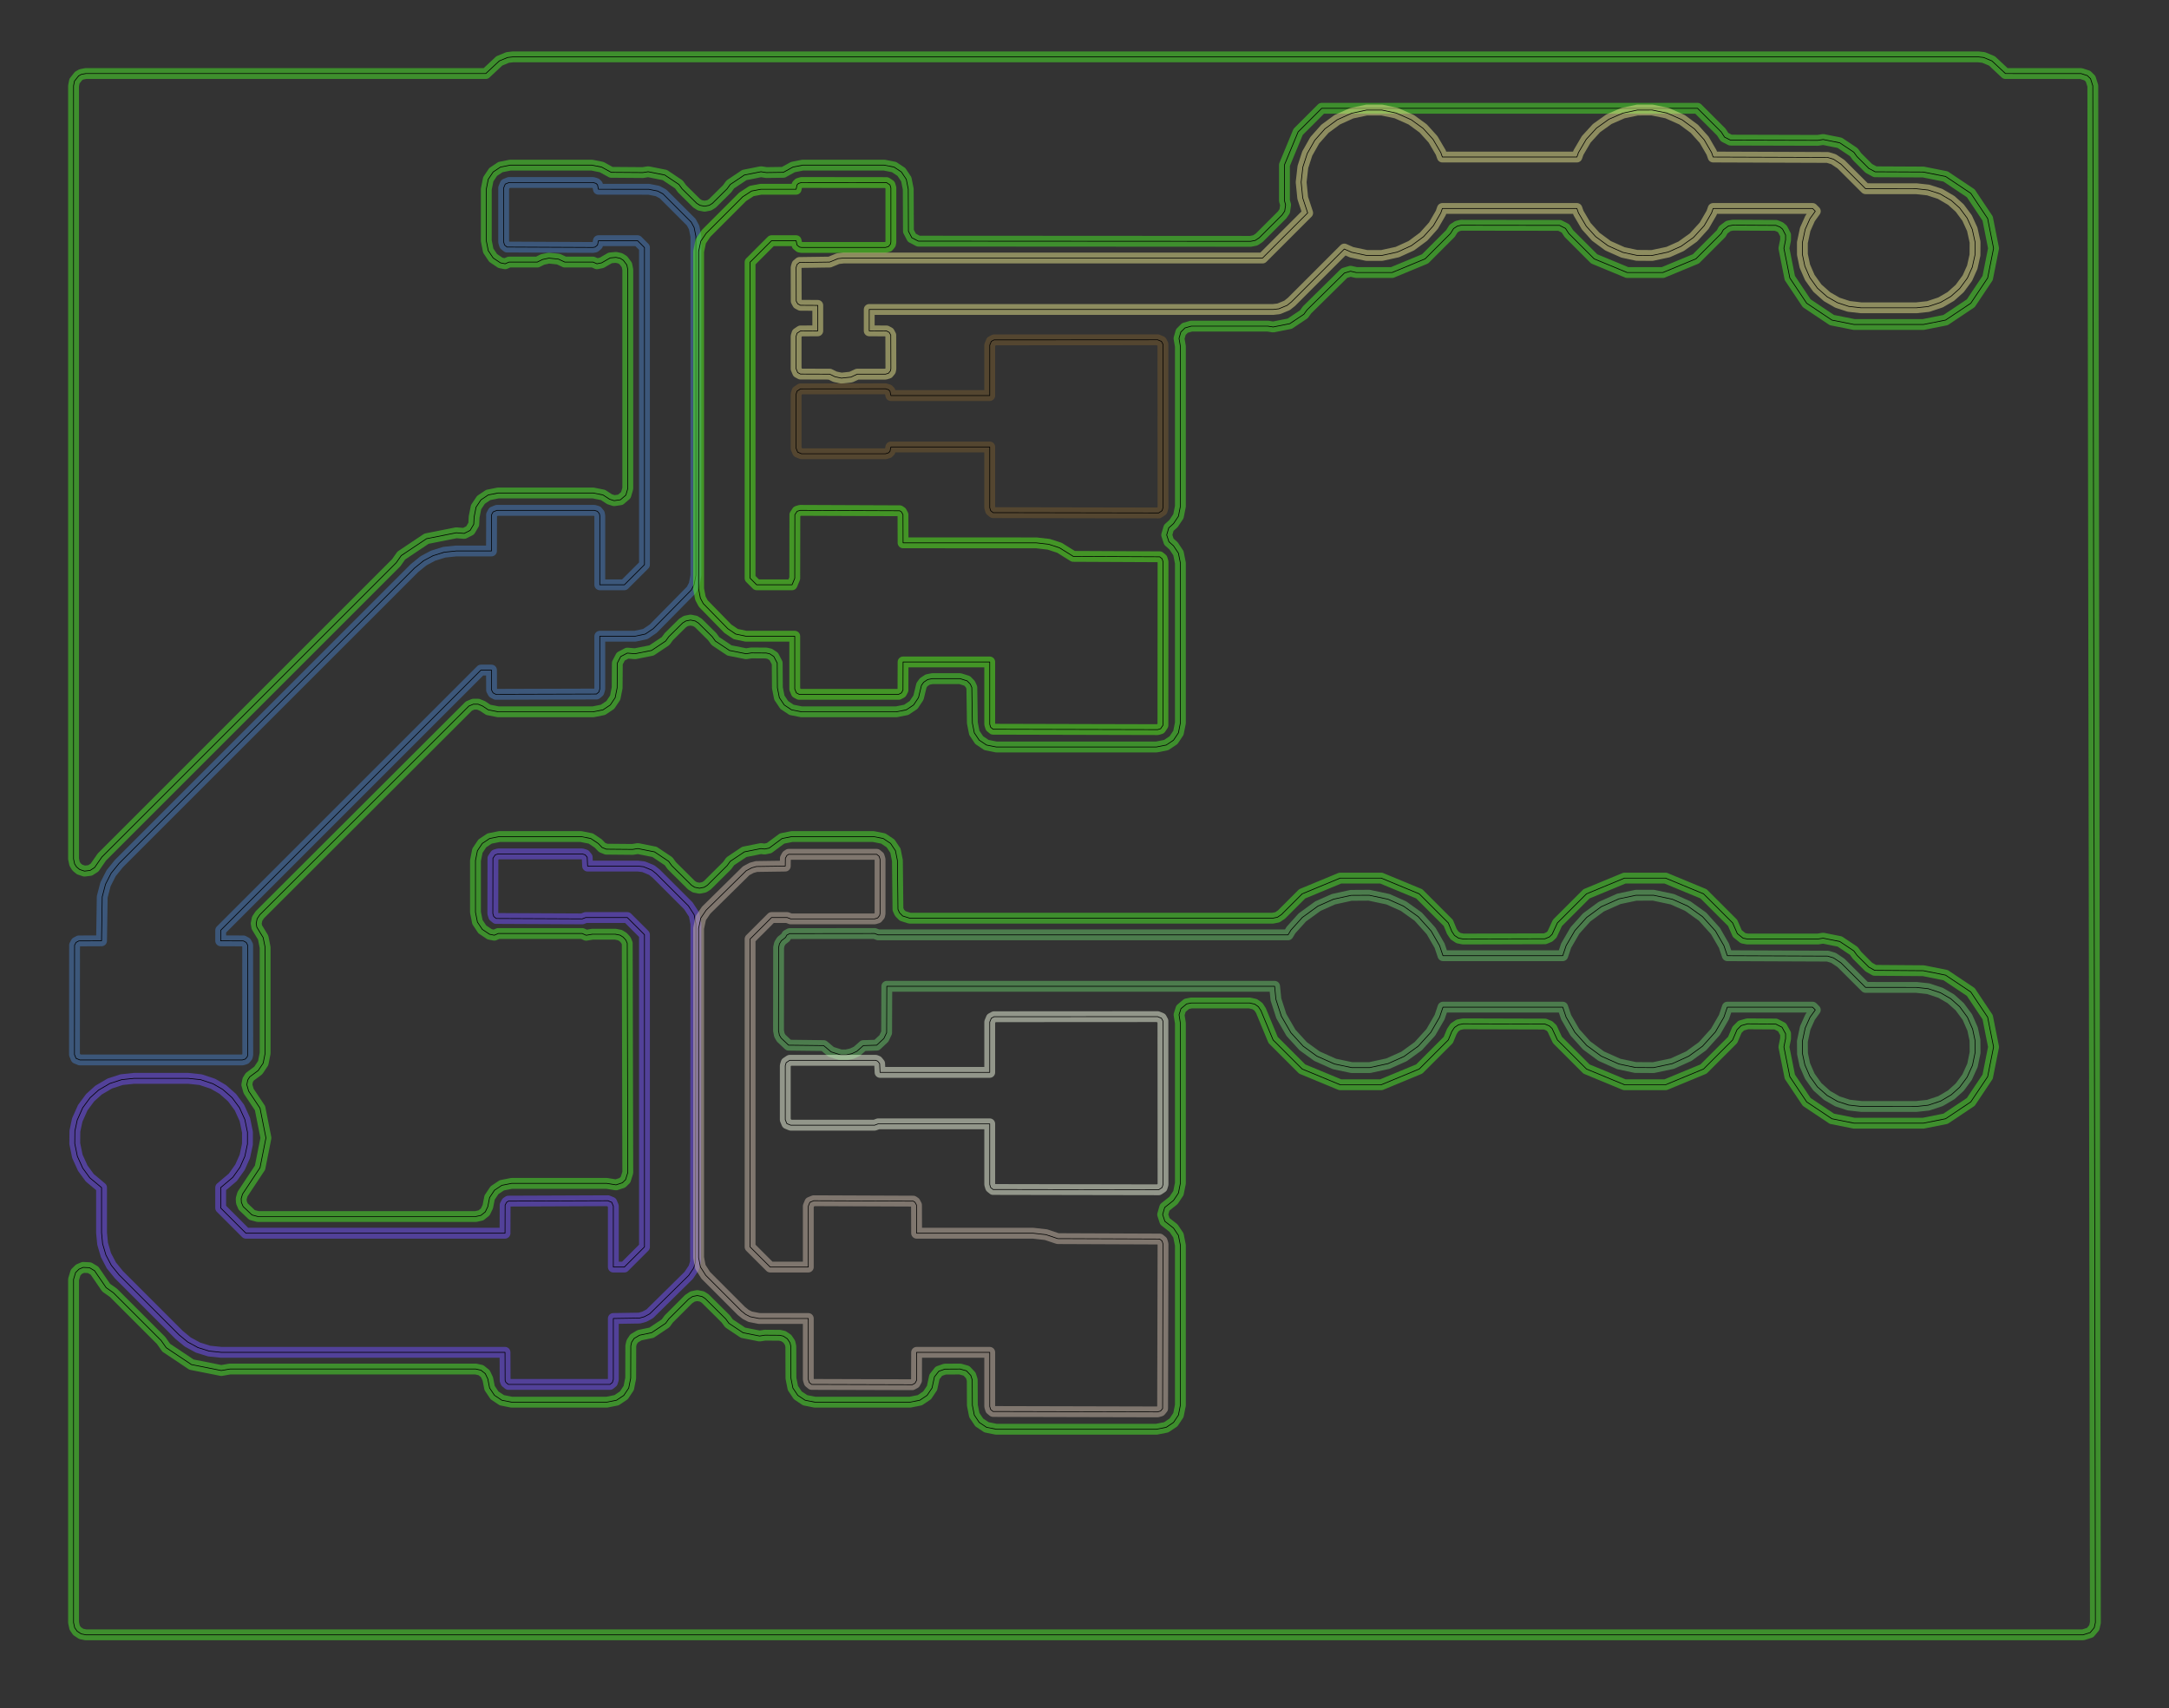 <?xml version="1.0" standalone="no"?>
<!DOCTYPE svg PUBLIC "-//W3C//DTD SVG 1.1//EN"
"http://www.w3.org/Graphics/SVG/1.1/DTD/svg11.dtd">
<svg width="151.37" height="119.244" viewBox="0 0 3153.54 2484.25" version="1.1"
xmlns="http://www.w3.org/2000/svg"
xmlns:xlink="http://www.w3.org/1999/xlink">
<rect x="0" y="0" width="3153.54" height="2484.25" fill="#333333" stroke="none"/>
<polyline points="1131.89,1498.63 1132.04,1377.79 1133.25,1372.49 1136.15,1367.88 1142.05,1363.28 1144.04,1359.79 1148.07,1357.63 1271.65,1357.48 1276.81,1359.45 1872.72,1359.45 1876.94,1352.47 1893.46,1334.12 1916.09,1317.68 1938.65,1307.64 1964.36,1302 1990.69,1301.83 2018.05,1307.64 2040.6,1317.68 2062.01,1333.02 2080.72,1353.8 2093.06,1375.19 2097.98,1389.76 2272.1,1389.76 2277.01,1375.19 2289.81,1353.11 2306.85,1334.12 2328.05,1318.51 2353.6,1307.13 2378.56,1301.87 2404.08,1301.83 2431.43,1307.64 2453.99,1317.68 2475.39,1333.02 2494.1,1353.8 2506.45,1375.19 2511.37,1389.76 2657.32,1390.37 2665.8,1392.94 2676.66,1400.2 2712.34,1435.83 2786.26,1435.87 2803.44,1437.72 2821.4,1443.69 2836.34,1452.37 2849.22,1463.9 2860.44,1479.13 2868.02,1496.47 2871.44,1512.57 2871.62,1530.67 2867.81,1549.21 2859.99,1566.44 2849.22,1580.98 2836.98,1591.99 2821.4,1601.19 2803.44,1607.16 2786.26,1609.01 2706.69,1609.05 2687.89,1606.95 2671.46,1601.57 2656.47,1592.96 2642.33,1580.4 2631.31,1565.01 2624.1,1548.41 2620.68,1532.31 2620.51,1514.21 2624.61,1494.91 2631.68,1479.13 2639.3,1468.57 2635.29,1464.57 2511.37,1464.57 2506.45,1479.14 2494.1,1500.53 2475.39,1521.31 2455.41,1535.82 2431.43,1546.69 2404.08,1552.5 2377.75,1552.33 2353.6,1547.2 2328.05,1535.82 2306.85,1520.21 2289.81,1501.22 2277.01,1479.14 2272.1,1464.57 2097.98,1464.57 2093.06,1479.14 2080.27,1501.22 2062.01,1521.31 2041.34,1536.27 2018.05,1546.69 1991.51,1552.46 1965.18,1552.46 1940.21,1547.2 1914.66,1535.82 1894.69,1521.31 1876.94,1501.86 1862.96,1477.64 1855.11,1453.33 1853.18,1434.25 1289.35,1434.25 1289.09,1501.74 1285.11,1510.07 1274.67,1519.87 1255.22,1520.47 1245.77,1528.79 1238.7,1532.13 1230.29,1534.05 1222.47,1534.05 1208.41,1529.61 1197.54,1520.47 1146.59,1519.87 1135.73,1509.61 1133.14,1505.13 1131.89,1498.63" style="stroke:rgb(103,198,105);stroke-width:15.748;fill:none;stroke-opacity:0.5;stroke-linecap:round;stroke-linejoin:round;;fill:none"/>
<polyline points="1131.89,1498.63 1132.04,1377.79 1133.25,1372.49 1136.15,1367.88 1142.05,1363.28 1144.04,1359.79 1148.07,1357.63 1271.65,1357.48 1276.81,1359.45 1872.72,1359.45 1876.94,1352.47 1893.46,1334.12 1916.09,1317.68 1938.65,1307.64 1964.36,1302 1990.69,1301.83 2018.05,1307.64 2040.6,1317.68 2062.01,1333.02 2080.72,1353.8 2093.06,1375.19 2097.98,1389.76 2272.1,1389.76 2277.01,1375.19 2289.81,1353.11 2306.85,1334.12 2328.05,1318.51 2353.6,1307.13 2378.56,1301.87 2404.08,1301.83 2431.43,1307.64 2453.99,1317.68 2475.39,1333.02 2494.1,1353.8 2506.45,1375.19 2511.37,1389.76 2657.32,1390.37 2665.8,1392.94 2676.66,1400.2 2712.34,1435.83 2786.26,1435.87 2803.44,1437.72 2821.4,1443.69 2836.34,1452.37 2849.22,1463.9 2860.44,1479.13 2868.02,1496.47 2871.44,1512.57 2871.62,1530.67 2867.81,1549.21 2859.99,1566.44 2849.22,1580.98 2836.98,1591.99 2821.4,1601.19 2803.44,1607.16 2786.26,1609.01 2706.69,1609.05 2687.89,1606.95 2671.46,1601.57 2656.47,1592.96 2642.33,1580.4 2631.31,1565.01 2624.1,1548.41 2620.68,1532.31 2620.51,1514.21 2624.61,1494.91 2631.68,1479.13 2639.3,1468.57 2635.29,1464.57 2511.37,1464.57 2506.45,1479.14 2494.1,1500.53 2475.39,1521.31 2455.41,1535.82 2431.43,1546.69 2404.08,1552.5 2377.75,1552.33 2353.6,1547.2 2328.05,1535.82 2306.85,1520.21 2289.81,1501.22 2277.01,1479.14 2272.1,1464.57 2097.98,1464.57 2093.06,1479.14 2080.27,1501.22 2062.01,1521.31 2041.34,1536.27 2018.05,1546.69 1991.51,1552.46 1965.18,1552.46 1940.21,1547.2 1914.66,1535.82 1894.69,1521.31 1876.94,1501.86 1862.96,1477.64 1855.11,1453.33 1853.18,1434.25 1289.35,1434.25 1289.09,1501.74 1285.11,1510.07 1274.67,1519.87 1255.22,1520.47 1245.77,1528.79 1238.7,1532.13 1230.29,1534.05 1222.47,1534.05 1208.41,1529.61 1197.54,1520.47 1146.59,1519.87 1135.73,1509.61 1133.14,1505.13 1131.89,1498.63" style="stroke:rgb(0,0,0);stroke-width:1px;fill:none;stroke-opacity:1;stroke-linecap:round;stroke-linejoin:round;;fill:none"/>
<polyline points="108.698,1662.95 108.87,1644.86 112.292,1628.75 120.32,1610.73 131.098,1596.18 143.33,1585.17 159.652,1575.6 176.874,1570 194.882,1568.11 273.622,1568.11 291.63,1570 309.584,1575.97 323.84,1584.2 337.406,1596.18 348.182,1610.73 355.996,1627.96 359.804,1646.49 359.762,1663.78 355.996,1681.49 349.006,1697.3 338.506,1712.04 320.866,1726.96 320.866,1756.64 357.53,1793.31 734.252,1793.31 734.402,1752.4 736.558,1748.37 739.112,1746.66 883.858,1746.06 889.426,1748.37 891.732,1753.94 891.732,1842.52 907.736,1842.52 937.008,1813.25 937.008,1359.19 912.066,1334.25 851.612,1334.25 846.456,1336.22 721.396,1335.62 717.862,1332.72 716.534,1328.35 716.686,1248.07 720.034,1243.06 724.408,1241.73 846.456,1241.73 850.83,1243.06 853.73,1246.59 854.33,1259.45 927.558,1259.45 935.604,1260.35 947.674,1265.35 954.006,1270.4 1000.86,1317.25 1009.22,1330.11 1011.81,1343.7 1011.21,1835.27 1008.63,1843.75 1001.37,1854.61 944.628,1910.56 936.814,1914.74 929.76,1916.72 891.732,1917.32 891.732,2005.9 890.404,2010.28 886.87,2013.18 739.112,2013.18 735.578,2010.28 734.402,2007.44 734.252,1966.53 321.652,1966.53 304.006,1964.68 287.808,1959.61 272.912,1951.48 260.408,1941.17 173.006,1853.76 161.838,1839.98 153.97,1824.94 149.188,1808.65 147.638,1792.52 147.638,1726.96 130.514,1712.68 120.32,1698.72 112.506,1681.49 108.698,1662.95" style="stroke:rgb(115,81,255);stroke-width:15.748;fill:none;stroke-opacity:0.5;stroke-linecap:round;stroke-linejoin:round;;fill:none"/>
<polyline points="108.698,1662.95 108.87,1644.86 112.292,1628.75 120.32,1610.73 131.098,1596.18 143.33,1585.17 159.652,1575.6 176.874,1570 194.882,1568.11 273.622,1568.11 291.63,1570 309.584,1575.97 323.84,1584.2 337.406,1596.18 348.182,1610.73 355.996,1627.96 359.804,1646.49 359.762,1663.78 355.996,1681.49 349.006,1697.3 338.506,1712.04 320.866,1726.96 320.866,1756.64 357.53,1793.31 734.252,1793.31 734.402,1752.4 736.558,1748.37 739.112,1746.66 883.858,1746.06 889.426,1748.37 891.732,1753.94 891.732,1842.52 907.736,1842.52 937.008,1813.25 937.008,1359.19 912.066,1334.25 851.612,1334.25 846.456,1336.22 721.396,1335.62 717.862,1332.72 716.534,1328.35 716.686,1248.07 720.034,1243.06 724.408,1241.73 846.456,1241.73 850.83,1243.06 853.73,1246.59 854.33,1259.45 927.558,1259.45 935.604,1260.35 947.674,1265.35 954.006,1270.4 1000.86,1317.25 1009.22,1330.11 1011.81,1343.7 1011.21,1835.27 1008.63,1843.75 1001.37,1854.61 944.628,1910.56 936.814,1914.74 929.76,1916.72 891.732,1917.32 891.732,2005.9 890.404,2010.28 886.87,2013.18 739.112,2013.18 735.578,2010.28 734.402,2007.44 734.252,1966.53 321.652,1966.53 304.006,1964.68 287.808,1959.61 272.912,1951.48 260.408,1941.17 173.006,1853.76 161.838,1839.98 153.97,1824.94 149.188,1808.65 147.638,1792.52 147.638,1726.96 130.514,1712.68 120.32,1698.72 112.506,1681.49 108.698,1662.95" style="stroke:rgb(0,0,0);stroke-width:1px;fill:none;stroke-opacity:1;stroke-linecap:round;stroke-linejoin:round;;fill:none"/>
<polyline points="106.928,2359.45 106.928,1860.44 109.94,1850.51 114.872,1845.58 120.938,1843 130.166,1843.48 137.424,1847.79 154.334,1872.48 164.824,1879.88 234.292,1949.35 241.672,1959.82 278.396,1984.35 321.712,1992.97 334.332,1990.79 691.694,1990.79 699.232,1992.48 705.576,1997.54 709.224,2005.17 711.864,2018.44 718.964,2029.07 729.59,2036.17 743.886,2039.01 882.096,2039.01 896.392,2036.17 907.02,2029.07 914.12,2018.44 916.964,2004.14 917.114,1957.16 918.324,1951.86 921.932,1946.34 929.874,1941.61 947.284,1938 967.76,1924.31 972.362,1917.98 1001.14,1889.2 1006.94,1885.32 1013.78,1883.96 1020.62,1885.32 1025.22,1888.22 1055.2,1917.98 1059.8,1924.32 1080.27,1938 1104.43,1942.8 1112.16,1941.57 1133.63,1941.73 1138.93,1942.93 1144.73,1946.81 1148.6,1952.61 1149.81,1957.91 1149.96,2004.14 1152.81,2018.44 1159.91,2029.07 1170.54,2036.17 1184.83,2039.01 1323.04,2039.01 1337.34,2036.17 1347.96,2029.07 1355.09,2018.4 1358.6,2002.14 1364.99,1994.02 1373.7,1990.94 1395.87,1990.79 1405.14,1993.4 1411.46,2000.09 1413.55,2006.67 1413.74,2043.49 1416.59,2057.81 1423.69,2068.44 1434.31,2075.54 1448.61,2078.38 1681.31,2078.38 1695.61,2075.54 1706.23,2068.44 1713.33,2057.81 1716.18,2043.51 1716.18,1810.81 1713.33,1796.52 1706.23,1785.89 1693.61,1775.99 1690.39,1766.13 1693.39,1755.82 1706.23,1745.6 1713.33,1734.97 1716.18,1720.68 1716.18,1487.91 1714.26,1475.61 1717.02,1466.77 1725.25,1459.86 1732.09,1458.5 1816.77,1458.5 1824.31,1460.19 1829.67,1464.02 1833.28,1469.54 1850.98,1512.27 1893.24,1554.53 1948.46,1577.4 2008.23,1577.4 2063.45,1554.53 2105.71,1512.27 2110.85,1499.85 2114.73,1494.05 2120.53,1490.18 2127.38,1488.82 2246.21,1489.16 2252.64,1491.83 2256.59,1495.57 2264.33,1512.23 2306.63,1554.53 2361.85,1577.4 2421.62,1577.4 2476.83,1554.53 2519.1,1512.27 2525.49,1497.42 2531.48,1491.43 2540.79,1488.82 2581.69,1489.1 2590.92,1493.79 2596.09,1503.21 2596.09,1510.18 2593.65,1522.44 2602.26,1565.7 2626.76,1602.37 2663.43,1626.87 2695.77,1633.31 2796.35,1633.31 2828.69,1626.87 2865.36,1602.37 2889.87,1565.7 2898.47,1522.44 2889.87,1479.18 2865.36,1442.51 2828.69,1418.01 2796.34,1411.57 2725.55,1411.04 2717.15,1406.34 2699.92,1389.11 2695.32,1382.77 2674.84,1369.09 2650.69,1364.28 2642.95,1365.51 2540.75,1365.51 2534.27,1364.29 2525.91,1357.6 2519.13,1342.09 2476.83,1299.8 2421.62,1276.93 2361.85,1276.93 2306.63,1299.8 2264.33,1342.09 2256.59,1358.76 2252.64,1362.5 2246.21,1365.17 2127.38,1365.51 2120.53,1364.15 2114.73,1360.28 2110.85,1354.48 2105.71,1342.06 2063.45,1299.8 2008.23,1276.93 1948.46,1276.93 1893.24,1299.8 1863.08,1329.96 1857.28,1333.84 1850.44,1335.2 1322.63,1335.2 1312.39,1331.96 1307.77,1327.25 1305.55,1322.29 1304.76,1251.38 1301.91,1237.07 1294.81,1226.44 1284.19,1219.34 1269.89,1216.5 1151.36,1216.5 1137.07,1219.34 1118.24,1233.29 1111.55,1234.65 1106.45,1233.96 1082.24,1238.77 1061.77,1252.45 1057.16,1258.79 1028.37,1287.37 1023.77,1290.26 1016.93,1291.62 1010.09,1290.26 1005.48,1287.37 976.692,1258.79 972.09,1252.45 951.614,1238.77 927.462,1233.97 919.684,1235.2 881.512,1234.85 875.416,1232.39 869.762,1226.54 858.99,1219.34 844.698,1216.5 726.168,1216.5 711.874,1219.34 701.248,1226.44 694.146,1237.07 691.304,1251.37 691.304,1326.59 694.146,1340.88 701.248,1351.51 711.874,1358.61 718.694,1359.96 724.408,1357.48 846.456,1357.48 852.238,1360.05 861.278,1358.5 894.618,1358.5 901.458,1359.86 906.062,1362.76 909.918,1366.98 911.964,1371.68 912.756,1705.15 909.52,1715.4 904.812,1720.01 895.654,1722.99 882.16,1720.83 743.886,1720.83 729.59,1723.67 718.964,1730.77 711.864,1741.4 709.224,1754.67 705.576,1762.3 699.232,1767.36 691.694,1769.05 374.978,1769.05 366.41,1766.77 353.54,1754.53 350.954,1748.47 350.678,1743.07 352.598,1736.43 378.052,1698 386.66,1654.72 378.054,1611.47 361.474,1586.58 358.858,1577.31 360.22,1570.47 363.114,1565.87 375.492,1556.67 382.624,1546 385.468,1531.71 385.468,1377.74 382.614,1363.4 373.41,1348.24 372.498,1342.87 373.858,1336.03 377.736,1330.23 681.762,1026.69 688.204,1024.03 695.178,1024.03 701.62,1026.69 709.906,1032.23 724.2,1035.07 862.414,1035.07 876.708,1032.23 887.334,1025.13 894.434,1014.5 897.282,1000.19 897.558,964.194 902.514,954.684 912.046,949.726 923.228,950.656 947.284,945.872 967.76,932.19 972.362,925.852 992.49,905.936 997.096,903.042 1003.94,901.68 1010.78,903.042 1015.38,905.936 1035.51,925.852 1040.11,932.19 1060.59,945.872 1084.74,950.676 1092.48,949.448 1113.94,949.6 1119.25,950.808 1125.04,954.684 1130,964.194 1130.28,1000.19 1133.12,1014.5 1140.22,1025.13 1150.85,1032.23 1165.14,1035.07 1303.36,1035.07 1317.65,1032.23 1328.28,1025.13 1335.41,1014.46 1339.76,996.522 1342.91,992.084 1348.71,988.21 1355.55,986.85 1395.87,986.85 1406.12,990.084 1410.73,994.794 1412.95,999.76 1413.74,1051.37 1416.59,1065.68 1423.69,1076.31 1434.31,1083.41 1448.61,1086.25 1681.31,1086.25 1695.61,1083.41 1706.23,1076.31 1713.33,1065.68 1716.18,1051.39 1716.18,818.688 1713.33,804.394 1706.23,793.766 1699.51,787.804 1696.28,777.944 1699.28,767.628 1706.23,761.35 1713.33,750.722 1716.18,736.428 1716.18,503.658 1714.22,492.056 1716.83,482.858 1722.82,476.866 1732.09,474.252 1843.35,474.252 1851.08,475.478 1875.24,470.674 1895.71,456.992 1900.33,450.64 1954.69,397.03 1963.57,394.424 1971.9,396.298 2024,396.298 2071.98,376.424 2108.82,339.584 2113.38,332.37 2118.9,328.762 2124.21,327.552 2267.51,327.746 2276.09,332.118 2280.94,339.586 2317.78,376.424 2365.76,396.298 2417.7,396.298 2465.68,376.424 2502.52,339.586 2505.56,334.152 2512.97,328.622 2519.47,327.4 2582.06,327.746 2588.17,330.206 2591.72,333.208 2596.09,341.788 2596.09,348.762 2593.65,361.022 2602.26,404.28 2626.76,440.952 2663.43,465.456 2695.77,471.89 2796.35,471.89 2828.69,465.456 2865.36,440.954 2889.87,404.28 2898.47,361.024 2889.87,317.766 2865.36,281.092 2828.69,256.59 2796.34,250.154 2726.29,249.812 2717.15,244.922 2699.92,227.69 2695.32,221.352 2674.84,207.672 2650.69,202.866 2642.94,204.094 2515.95,203.75 2507.38,199.378 2502.52,191.91 2468.09,157.48 1921.67,157.48 1887.35,191.796 1867.48,239.78 1867.48,291.876 1869.17,297.868 1867.85,307.012 1864.13,312.458 1830.88,345.71 1825.08,349.584 1818.24,350.944 1335.27,350.666 1325.74,345.71 1320.79,336.188 1320.51,275 1317.66,260.692 1310.56,250.066 1299.94,242.966 1285.64,240.122 1167.11,240.122 1152.82,242.966 1138.97,250.594 1114.2,250.944 1106.39,249.718 1082.24,254.522 1061.77,268.202 1057.16,274.54 1035.85,295.636 1031.25,298.532 1024.41,299.892 1017.57,298.532 1012.96,295.636 991.654,274.54 987.05,268.202 966.576,254.522 942.422,249.718 934.652,250.944 888.598,250.598 874.74,242.966 860.444,240.122 741.918,240.122 727.622,242.966 716.996,250.066 709.896,260.692 707.052,274.988 707.052,350.208 709.896,364.504 716.996,375.13 727.622,382.23 734.442,383.586 740.156,381.102 781.176,381.102 788.854,377.322 798.094,375.358 811.942,376.814 821.186,381.102 862.204,381.102 867.918,383.586 874.738,382.23 887.138,375.042 895.494,374.276 901.722,375.612 906.326,378.508 911.394,385.286 912.756,392.126 912.756,710.384 909.95,719.988 902.074,726.74 892.93,728.066 886.312,725.974 876.708,719.738 862.41,716.894 724.202,716.894 709.906,719.738 699.278,726.838 692.178,737.464 689.318,751.844 688.804,762.376 683.528,771.296 674.948,775.67 663.386,774.756 620.128,783.362 583.404,807.898 576.026,818.366 148.102,1246.29 137.53,1261.55 130.99,1265.77 122.816,1266.74 115.772,1264.4 111.31,1260.69 108.446,1256.15 106.928,1249 106.928,124.802 108.29,117.962 114.252,110.402 118.324,108.15 124.802,106.928 706.318,106.928 725.946,88.584 738.016,83.584 746.062,82.678 2875.98,82.678 2884.03,83.584 2896.1,88.584 2915.73,106.928 3025.67,106.966 3034.82,109.934 3039.52,114.542 3042.77,124.772 3046.52,2359.42 3044.84,2366.97 3038.9,2374.08 3028.65,2377.32 124.802,2377.32 118.138,2375.97 112.102,2371.99 108.56,2366.91 106.928,2359.45" style="stroke:rgb(74,236,41);stroke-width:15.748;fill:none;stroke-opacity:0.5;stroke-linecap:round;stroke-linejoin:round;;fill:none"/>
<polyline points="106.928,2359.45 106.928,1860.44 109.94,1850.51 114.872,1845.58 120.938,1843 130.166,1843.48 137.424,1847.79 154.334,1872.48 164.824,1879.88 234.292,1949.35 241.672,1959.82 278.396,1984.35 321.712,1992.97 334.332,1990.79 691.694,1990.79 699.232,1992.48 705.576,1997.54 709.224,2005.17 711.864,2018.44 718.964,2029.07 729.59,2036.17 743.886,2039.01 882.096,2039.01 896.392,2036.17 907.02,2029.07 914.12,2018.44 916.964,2004.14 917.114,1957.16 918.324,1951.86 921.932,1946.34 929.874,1941.61 947.284,1938 967.76,1924.31 972.362,1917.98 1001.14,1889.2 1006.94,1885.32 1013.78,1883.96 1020.62,1885.32 1025.22,1888.22 1055.2,1917.98 1059.8,1924.32 1080.27,1938 1104.43,1942.8 1112.16,1941.57 1133.63,1941.73 1138.93,1942.93 1144.73,1946.81 1148.6,1952.61 1149.81,1957.91 1149.96,2004.14 1152.81,2018.44 1159.91,2029.07 1170.54,2036.17 1184.83,2039.01 1323.04,2039.01 1337.34,2036.17 1347.96,2029.07 1355.09,2018.4 1358.6,2002.14 1364.99,1994.02 1373.7,1990.94 1395.87,1990.79 1405.14,1993.4 1411.46,2000.09 1413.55,2006.67 1413.74,2043.49 1416.59,2057.81 1423.69,2068.44 1434.31,2075.54 1448.61,2078.38 1681.31,2078.38 1695.61,2075.54 1706.23,2068.44 1713.33,2057.81 1716.18,2043.51 1716.18,1810.81 1713.33,1796.52 1706.23,1785.89 1693.61,1775.99 1690.39,1766.13 1693.39,1755.82 1706.23,1745.6 1713.33,1734.97 1716.18,1720.68 1716.18,1487.91 1714.26,1475.61 1717.02,1466.77 1725.25,1459.86 1732.09,1458.5 1816.77,1458.5 1824.31,1460.19 1829.67,1464.02 1833.28,1469.54 1850.98,1512.27 1893.24,1554.53 1948.46,1577.4 2008.23,1577.4 2063.45,1554.53 2105.71,1512.27 2110.85,1499.85 2114.73,1494.05 2120.53,1490.18 2127.38,1488.82 2246.21,1489.16 2252.64,1491.83 2256.59,1495.57 2264.33,1512.23 2306.63,1554.53 2361.85,1577.4 2421.62,1577.4 2476.83,1554.53 2519.1,1512.27 2525.49,1497.42 2531.48,1491.43 2540.79,1488.82 2581.69,1489.1 2590.92,1493.79 2596.09,1503.21 2596.09,1510.18 2593.65,1522.44 2602.26,1565.7 2626.76,1602.37 2663.43,1626.87 2695.77,1633.31 2796.35,1633.31 2828.69,1626.87 2865.36,1602.37 2889.87,1565.7 2898.47,1522.44 2889.87,1479.18 2865.36,1442.51 2828.69,1418.01 2796.34,1411.57 2725.55,1411.04 2717.15,1406.34 2699.92,1389.11 2695.32,1382.77 2674.84,1369.09 2650.69,1364.28 2642.95,1365.51 2540.75,1365.51 2534.27,1364.29 2525.91,1357.6 2519.13,1342.09 2476.83,1299.8 2421.62,1276.93 2361.85,1276.93 2306.63,1299.8 2264.33,1342.09 2256.59,1358.76 2252.64,1362.5 2246.21,1365.17 2127.38,1365.51 2120.53,1364.15 2114.73,1360.28 2110.85,1354.48 2105.71,1342.06 2063.45,1299.8 2008.23,1276.93 1948.46,1276.93 1893.24,1299.8 1863.08,1329.96 1857.28,1333.84 1850.44,1335.2 1322.63,1335.2 1312.39,1331.96 1307.77,1327.25 1305.55,1322.29 1304.76,1251.38 1301.91,1237.07 1294.81,1226.44 1284.19,1219.34 1269.89,1216.5 1151.36,1216.5 1137.07,1219.34 1118.24,1233.29 1111.55,1234.65 1106.45,1233.96 1082.24,1238.77 1061.77,1252.45 1057.16,1258.79 1028.37,1287.37 1023.77,1290.26 1016.93,1291.62 1010.09,1290.26 1005.48,1287.37 976.692,1258.79 972.09,1252.45 951.614,1238.77 927.462,1233.97 919.684,1235.2 881.512,1234.85 875.416,1232.39 869.762,1226.54 858.99,1219.34 844.698,1216.5 726.168,1216.5 711.874,1219.34 701.248,1226.44 694.146,1237.07 691.304,1251.37 691.304,1326.59 694.146,1340.88 701.248,1351.51 711.874,1358.61 718.694,1359.96 724.408,1357.48 846.456,1357.48 852.238,1360.05 861.278,1358.5 894.618,1358.5 901.458,1359.86 906.062,1362.76 909.918,1366.98 911.964,1371.68 912.756,1705.15 909.52,1715.4 904.812,1720.01 895.654,1722.99 882.16,1720.83 743.886,1720.83 729.59,1723.67 718.964,1730.77 711.864,1741.4 709.224,1754.67 705.576,1762.3 699.232,1767.36 691.694,1769.05 374.978,1769.05 366.41,1766.77 353.54,1754.53 350.954,1748.47 350.678,1743.07 352.598,1736.43 378.052,1698 386.66,1654.72 378.054,1611.47 361.474,1586.58 358.858,1577.31 360.22,1570.47 363.114,1565.87 375.492,1556.67 382.624,1546 385.468,1531.71 385.468,1377.74 382.614,1363.4 373.41,1348.24 372.498,1342.87 373.858,1336.03 377.736,1330.23 681.762,1026.69 688.204,1024.03 695.178,1024.03 701.62,1026.69 709.906,1032.23 724.2,1035.07 862.414,1035.07 876.708,1032.23 887.334,1025.13 894.434,1014.5 897.282,1000.19 897.558,964.194 902.514,954.684 912.046,949.726 923.228,950.656 947.284,945.872 967.76,932.19 972.362,925.852 992.49,905.936 997.096,903.042 1003.94,901.68 1010.78,903.042 1015.38,905.936 1035.51,925.852 1040.11,932.19 1060.59,945.872 1084.74,950.676 1092.48,949.448 1113.94,949.6 1119.25,950.808 1125.04,954.684 1130,964.194 1130.28,1000.19 1133.12,1014.5 1140.22,1025.13 1150.85,1032.23 1165.14,1035.07 1303.36,1035.07 1317.65,1032.23 1328.28,1025.13 1335.41,1014.46 1339.76,996.522 1342.91,992.084 1348.71,988.21 1355.55,986.85 1395.87,986.85 1406.12,990.084 1410.73,994.794 1412.95,999.76 1413.74,1051.37 1416.59,1065.68 1423.69,1076.31 1434.31,1083.41 1448.61,1086.25 1681.31,1086.25 1695.61,1083.41 1706.23,1076.31 1713.33,1065.68 1716.18,1051.39 1716.18,818.688 1713.33,804.394 1706.23,793.766 1699.51,787.804 1696.28,777.944 1699.28,767.628 1706.23,761.35 1713.33,750.722 1716.18,736.428 1716.18,503.658 1714.22,492.056 1716.83,482.858 1722.82,476.866 1732.09,474.252 1843.35,474.252 1851.08,475.478 1875.24,470.674 1895.71,456.992 1900.33,450.64 1954.69,397.03 1963.57,394.424 1971.9,396.298 2024,396.298 2071.98,376.424 2108.82,339.584 2113.38,332.37 2118.9,328.762 2124.21,327.552 2267.51,327.746 2276.09,332.118 2280.94,339.586 2317.78,376.424 2365.76,396.298 2417.7,396.298 2465.68,376.424 2502.52,339.586 2505.56,334.152 2512.97,328.622 2519.47,327.4 2582.06,327.746 2588.17,330.206 2591.72,333.208 2596.09,341.788 2596.09,348.762 2593.65,361.022 2602.26,404.28 2626.76,440.952 2663.43,465.456 2695.77,471.89 2796.35,471.89 2828.69,465.456 2865.36,440.954 2889.87,404.28 2898.47,361.024 2889.87,317.766 2865.36,281.092 2828.69,256.59 2796.34,250.154 2726.29,249.812 2717.15,244.922 2699.92,227.69 2695.32,221.352 2674.84,207.672 2650.69,202.866 2642.94,204.094 2515.95,203.75 2507.38,199.378 2502.52,191.91 2468.09,157.48 1921.67,157.48 1887.35,191.796 1867.48,239.78 1867.48,291.876 1869.17,297.868 1867.85,307.012 1864.13,312.458 1830.88,345.71 1825.08,349.584 1818.24,350.944 1335.27,350.666 1325.74,345.71 1320.79,336.188 1320.51,275 1317.66,260.692 1310.56,250.066 1299.94,242.966 1285.64,240.122 1167.11,240.122 1152.82,242.966 1138.97,250.594 1114.2,250.944 1106.39,249.718 1082.24,254.522 1061.77,268.202 1057.16,274.54 1035.85,295.636 1031.25,298.532 1024.41,299.892 1017.57,298.532 1012.96,295.636 991.654,274.54 987.05,268.202 966.576,254.522 942.422,249.718 934.652,250.944 888.598,250.598 874.74,242.966 860.444,240.122 741.918,240.122 727.622,242.966 716.996,250.066 709.896,260.692 707.052,274.988 707.052,350.208 709.896,364.504 716.996,375.13 727.622,382.23 734.442,383.586 740.156,381.102 781.176,381.102 788.854,377.322 798.094,375.358 811.942,376.814 821.186,381.102 862.204,381.102 867.918,383.586 874.738,382.23 887.138,375.042 895.494,374.276 901.722,375.612 906.326,378.508 911.394,385.286 912.756,392.126 912.756,710.384 909.95,719.988 902.074,726.74 892.93,728.066 886.312,725.974 876.708,719.738 862.41,716.894 724.202,716.894 709.906,719.738 699.278,726.838 692.178,737.464 689.318,751.844 688.804,762.376 683.528,771.296 674.948,775.67 663.386,774.756 620.128,783.362 583.404,807.898 576.026,818.366 148.102,1246.29 137.53,1261.55 130.99,1265.77 122.816,1266.74 115.772,1264.4 111.31,1260.69 108.446,1256.15 106.928,1249 106.928,124.802 108.29,117.962 114.252,110.402 118.324,108.15 124.802,106.928 706.318,106.928 725.946,88.584 738.016,83.584 746.062,82.678 2875.98,82.678 2884.03,83.584 2896.1,88.584 2915.73,106.928 3025.67,106.966 3034.82,109.934 3039.52,114.542 3042.77,124.772 3046.52,2359.42 3044.84,2366.97 3038.9,2374.08 3028.65,2377.32 124.802,2377.32 118.138,2375.97 112.102,2371.99 108.56,2366.91 106.928,2359.45" style="stroke:rgb(0,0,0);stroke-width:1px;fill:none;stroke-opacity:1;stroke-linecap:round;stroke-linejoin:round;;fill:none"/>
<polyline points="1015.75,1828.74 1015.75,1350 1018.92,1334.99 1026.7,1323.55 1084.9,1266.21 1092.71,1262.03 1099.77,1260.05 1141.73,1259.45 1141.88,1248.07 1144.04,1244.04 1146.59,1242.33 1274.67,1242.33 1278.2,1245.23 1279.53,1249.61 1279.53,1328.35 1278.93,1331.36 1276.03,1334.89 1271.65,1336.22 1149.61,1336.22 1144.45,1334.25 1121.79,1334.25 1090.55,1365.49 1090.55,1813.25 1119.82,1842.52 1175.2,1842.52 1175.2,1753.94 1177.5,1748.37 1183.07,1746.06 1327.82,1746.66 1330.37,1748.37 1332.53,1752.4 1332.68,1793.31 1501.97,1793.31 1520.77,1795.41 1537.95,1801.18 1686.08,1801.78 1689.62,1804.68 1690.94,1809.05 1690.34,2048.29 1687.44,2051.82 1683.07,2053.15 1443.84,2052.55 1440.3,2049.65 1438.98,2045.27 1438.98,1966.53 1332.68,1966.53 1332.53,2007.44 1330.37,2011.47 1326.34,2013.63 1180.06,2013.18 1176.52,2010.28 1175.2,2005.9 1175.2,1917.32 1103.56,1917.28 1090.74,1914.74 1084.21,1911.42 1077.88,1906.37 1026.18,1854.61 1018.33,1842.32 1015.75,1828.74" style="stroke:rgb(205,186,171);stroke-width:15.748;fill:none;stroke-opacity:0.5;stroke-linecap:round;stroke-linejoin:round;;fill:none"/>
<polyline points="1015.75,1828.74 1015.75,1350 1018.92,1334.99 1026.7,1323.55 1084.9,1266.21 1092.71,1262.03 1099.77,1260.05 1141.73,1259.45 1141.88,1248.07 1144.04,1244.04 1146.59,1242.33 1274.67,1242.33 1278.2,1245.23 1279.53,1249.61 1279.53,1328.35 1278.93,1331.36 1276.03,1334.89 1271.65,1336.22 1149.61,1336.22 1144.45,1334.25 1121.79,1334.25 1090.55,1365.49 1090.55,1813.25 1119.82,1842.52 1175.2,1842.52 1175.2,1753.94 1177.5,1748.37 1183.07,1746.06 1327.82,1746.66 1330.37,1748.37 1332.53,1752.4 1332.68,1793.31 1501.97,1793.31 1520.77,1795.41 1537.95,1801.18 1686.08,1801.78 1689.62,1804.68 1690.94,1809.05 1690.34,2048.29 1687.44,2051.82 1683.07,2053.15 1443.84,2052.55 1440.3,2049.65 1438.98,2045.27 1438.98,1966.53 1332.68,1966.53 1332.53,2007.44 1330.37,2011.47 1326.34,2013.63 1180.06,2013.18 1176.52,2010.28 1175.2,2005.9 1175.2,1917.32 1103.56,1917.28 1090.74,1914.74 1084.21,1911.42 1077.88,1906.37 1026.18,1854.61 1018.33,1842.32 1015.75,1828.74" style="stroke:rgb(0,0,0);stroke-width:1px;fill:none;stroke-opacity:1;stroke-linecap:round;stroke-linejoin:round;;fill:none"/>
<polyline points="1141.73,1628.35 1141.73,1549.61 1143.06,1545.23 1148.07,1541.88 1273.19,1541.88 1276.03,1543.06 1278.93,1546.59 1279.53,1559.45 1438.98,1559.45 1438.98,1486.22 1441.28,1480.65 1445.31,1478.5 1683.07,1478.35 1688.64,1480.65 1690.79,1484.68 1690.94,1722.44 1689.62,1726.81 1684.61,1730.16 1443.84,1729.71 1440.3,1726.81 1438.98,1722.44 1438.98,1634.25 1276.81,1634.25 1271.65,1636.22 1149.61,1636.22 1144.04,1633.91 1141.73,1628.35" style="stroke:rgb(242,251,227);stroke-width:15.748;fill:none;stroke-opacity:0.5;stroke-linecap:round;stroke-linejoin:round;;fill:none"/>
<polyline points="1141.73,1628.35 1141.73,1549.61 1143.06,1545.23 1148.07,1541.88 1273.19,1541.88 1276.03,1543.06 1278.93,1546.59 1279.53,1559.45 1438.98,1559.45 1438.98,1486.22 1441.28,1480.65 1445.31,1478.5 1683.07,1478.35 1688.64,1480.65 1690.79,1484.68 1690.94,1722.44 1689.62,1726.81 1684.61,1730.16 1443.84,1729.71 1440.3,1726.81 1438.98,1722.44 1438.98,1634.25 1276.81,1634.25 1271.65,1636.22 1149.61,1636.22 1144.04,1633.91 1141.73,1628.35" style="stroke:rgb(0,0,0);stroke-width:1px;fill:none;stroke-opacity:1;stroke-linecap:round;stroke-linejoin:round;;fill:none"/>
<polyline points="108.268,1533.46 108.418,1374.45 110.574,1370.42 114.604,1368.26 147.638,1368.11 148.618,1304.2 153.39,1285.89 161.61,1269.76 173.006,1255.68 602.712,826.03 615.928,815.38 629.54,808.104 645.738,803.032 663.386,801.18 714.566,801.18 714.718,748.464 716.872,744.432 722.44,742.126 864.172,742.126 868.548,743.452 871.448,746.986 872.046,750 872.046,850.392 907.736,850.392 937.008,821.122 937.008,359.98 927.028,350 870.078,350 868.752,356.342 865.218,359.242 862.204,359.842 737.144,359.242 733.61,356.342 732.282,351.968 732.282,273.228 734.59,267.66 740.156,265.354 862.204,265.354 866.578,266.68 868.752,268.854 870.078,275.196 943.29,275.234 956.104,277.782 963.918,281.96 1005.05,323.088 1009.22,330.902 1011.77,343.716 1011.81,836.614 1009.22,850.198 1005.05,858.014 949.674,914.242 938.24,922.018 923.228,925.196 872.046,925.196 872.046,1001.97 870.72,1006.34 867.186,1009.24 720.904,1009.69 716.872,1007.54 714.718,1003.5 714.566,974.408 699.262,974.408 320.866,1352.81 320.866,1368.11 353.898,1368.26 357.93,1370.42 360.084,1374.45 360.236,1533.46 359.636,1536.48 356.736,1540.01 352.362,1541.34 116.142,1541.34 110.574,1539.03 108.268,1533.46" style="stroke:rgb(70,124,194);stroke-width:15.748;fill:none;stroke-opacity:0.5;stroke-linecap:round;stroke-linejoin:round;;fill:none"/>
<polyline points="108.268,1533.46 108.418,1374.45 110.574,1370.42 114.604,1368.26 147.638,1368.11 148.618,1304.2 153.39,1285.89 161.61,1269.76 173.006,1255.68 602.712,826.03 615.928,815.38 629.54,808.104 645.738,803.032 663.386,801.18 714.566,801.18 714.718,748.464 716.872,744.432 722.44,742.126 864.172,742.126 868.548,743.452 871.448,746.986 872.046,750 872.046,850.392 907.736,850.392 937.008,821.122 937.008,359.98 927.028,350 870.078,350 868.752,356.342 865.218,359.242 862.204,359.842 737.144,359.242 733.61,356.342 732.282,351.968 732.282,273.228 734.59,267.66 740.156,265.354 862.204,265.354 866.578,266.68 868.752,268.854 870.078,275.196 943.29,275.234 956.104,277.782 963.918,281.96 1005.05,323.088 1009.22,330.902 1011.77,343.716 1011.81,836.614 1009.22,850.198 1005.05,858.014 949.674,914.242 938.24,922.018 923.228,925.196 872.046,925.196 872.046,1001.97 870.72,1006.34 867.186,1009.24 720.904,1009.69 716.872,1007.54 714.718,1003.5 714.566,974.408 699.262,974.408 320.866,1352.81 320.866,1368.11 353.898,1368.26 357.93,1370.42 360.084,1374.45 360.236,1533.46 359.636,1536.48 356.736,1540.01 352.362,1541.34 116.142,1541.34 110.574,1539.03 108.268,1533.46" style="stroke:rgb(0,0,0);stroke-width:1px;fill:none;stroke-opacity:1;stroke-linecap:round;stroke-linejoin:round;;fill:none"/>
<polyline points="1015.75,856.298 1015.75,365.748 1018.92,350.736 1026.7,339.3 1079.85,286.15 1092.71,277.782 1106.3,275.196 1157.48,275.196 1158.81,268.854 1160.98,266.68 1165.35,265.354 1288.94,265.504 1293.95,268.854 1295.27,273.228 1295.27,351.968 1294.68,354.982 1291.78,358.514 1287.4,359.842 1165.35,359.842 1162.34,359.242 1158.81,356.342 1157.48,350 1121.79,350 1090.55,381.24 1090.55,840.806 1100.14,850.392 1151.58,850.394 1155.51,840.948 1155.66,748.464 1159.01,743.452 1163.39,742.126 1308.13,742.724 1310.69,744.432 1312.84,748.464 1312.99,789.37 1506.73,789.412 1524.71,791.476 1540.36,796.562 1560.37,809.054 1686.08,809.654 1689.62,812.554 1690.94,816.928 1690.79,1054.69 1687.44,1059.7 1683.07,1061.02 1443.84,1060.42 1440.3,1057.52 1438.98,1053.15 1438.98,962.598 1312.99,962.598 1312.84,1003.5 1310.69,1007.54 1306.65,1009.69 1161.85,1009.69 1157.82,1007.54 1155.51,1001.97 1155.51,925.196 1084.65,925.196 1069.63,922.018 1058.2,914.242 1022.51,877.698 1018.33,869.884 1015.75,856.298" style="stroke:rgb(84,248,27);stroke-width:15.748;fill:none;stroke-opacity:0.5;stroke-linecap:round;stroke-linejoin:round;;fill:none"/>
<polyline points="1015.75,856.298 1015.75,365.748 1018.92,350.736 1026.7,339.3 1079.85,286.15 1092.71,277.782 1106.3,275.196 1157.48,275.196 1158.81,268.854 1160.98,266.68 1165.35,265.354 1288.94,265.504 1293.95,268.854 1295.27,273.228 1295.27,351.968 1294.68,354.982 1291.78,358.514 1287.4,359.842 1165.35,359.842 1162.34,359.242 1158.81,356.342 1157.48,350 1121.79,350 1090.55,381.24 1090.55,840.806 1100.14,850.392 1151.58,850.394 1155.51,840.948 1155.66,748.464 1159.01,743.452 1163.39,742.126 1308.13,742.724 1310.69,744.432 1312.84,748.464 1312.99,789.37 1506.73,789.412 1524.71,791.476 1540.36,796.562 1560.37,809.054 1686.08,809.654 1689.62,812.554 1690.94,816.928 1690.79,1054.69 1687.44,1059.7 1683.07,1061.02 1443.84,1060.42 1440.3,1057.52 1438.98,1053.15 1438.98,962.598 1312.99,962.598 1312.84,1003.5 1310.69,1007.54 1306.65,1009.69 1161.85,1009.69 1157.82,1007.54 1155.51,1001.97 1155.51,925.196 1084.65,925.196 1069.63,922.018 1058.2,914.242 1022.51,877.698 1018.33,869.884 1015.75,856.298" style="stroke:rgb(0,0,0);stroke-width:1px;fill:none;stroke-opacity:1;stroke-linecap:round;stroke-linejoin:round;;fill:none"/>
<polyline points="1157.48,536.22 1157.48,488.976 1158.81,484.602 1163.82,481.254 1188.98,481.102 1188.98,444.094 1163.82,443.942 1159.79,441.788 1157.63,437.756 1157.48,388.976 1158.81,384.602 1162.34,381.702 1206.26,381.102 1218.33,376.102 1226.38,375.196 1835.69,375.196 1901.25,309.632 1894.05,287.848 1891.77,264.924 1894.27,242.85 1900.63,223.282 1911.58,203.958 1926.32,187.334 1944.19,174.138 1965.18,164.65 1986.92,160.03 2009.14,160.03 2030.08,164.438 2051.87,174.138 2069.16,186.752 2083.51,202.626 2094.77,221.778 2097.08,228.346 2292.68,228.346 2295,221.778 2306.25,202.626 2321.24,186.234 2339.32,173.316 2359.68,164.438 2380.62,160.03 2402.02,159.988 2423.78,164.438 2445.57,174.138 2463.44,187.334 2477.73,203.266 2488.47,221.778 2490.78,228.346 2657.32,228.952 2665.8,231.524 2676.66,238.782 2712.34,274.408 2786.26,274.452 2803.44,276.302 2820.66,281.896 2836.98,291.47 2849.22,302.484 2859.99,317.024 2867.51,333.488 2871.57,351.97 2871.44,370.89 2867.51,388.558 2860.44,404.33 2849.22,419.562 2836.34,431.096 2821.4,439.774 2803.44,445.744 2786.26,447.594 2705.87,447.594 2687.89,445.532 2671.46,440.148 2656.47,431.544 2642.33,418.98 2631.31,403.596 2624.1,386.992 2620.55,370.076 2620.51,352.792 2624.61,333.488 2631.68,317.716 2639.3,307.156 2635.29,303.148 2490.78,303.148 2488.47,309.718 2477.73,328.228 2462.22,345.262 2444.15,358.18 2425.35,366.548 2402.02,371.508 2379.81,371.336 2359.68,367.058 2337.89,357.356 2320.02,344.16 2306.25,328.87 2295,309.718 2292.68,303.148 2097.08,303.148 2094.77,309.718 2084.03,328.228 2069.74,344.16 2051.87,357.356 2031.65,366.548 2009.14,371.464 1986.92,371.464 1965.18,366.844 1954.53,362.146 1877.63,439.044 1871.3,444.094 1859.23,449.092 1851.18,450 1263.78,450 1263.78,481.102 1288.94,481.254 1292.97,483.408 1295.12,487.44 1295.27,536.22 1294.68,539.234 1291.78,542.766 1287.4,544.094 1246.38,544.094 1237.14,548.382 1223.29,549.838 1214.05,547.874 1206.37,544.094 1163.82,543.942 1159.79,541.788 1157.48,536.22" style="stroke:rgb(232,231,141);stroke-width:15.748;fill:none;stroke-opacity:0.5;stroke-linecap:round;stroke-linejoin:round;;fill:none"/>
<polyline points="1157.48,536.22 1157.48,488.976 1158.81,484.602 1163.82,481.254 1188.98,481.102 1188.98,444.094 1163.82,443.942 1159.79,441.788 1157.63,437.756 1157.48,388.976 1158.81,384.602 1162.34,381.702 1206.26,381.102 1218.33,376.102 1226.38,375.196 1835.69,375.196 1901.25,309.632 1894.05,287.848 1891.77,264.924 1894.27,242.85 1900.63,223.282 1911.58,203.958 1926.32,187.334 1944.19,174.138 1965.18,164.65 1986.92,160.03 2009.14,160.03 2030.08,164.438 2051.87,174.138 2069.16,186.752 2083.51,202.626 2094.77,221.778 2097.08,228.346 2292.68,228.346 2295,221.778 2306.25,202.626 2321.24,186.234 2339.32,173.316 2359.68,164.438 2380.62,160.03 2402.02,159.988 2423.78,164.438 2445.57,174.138 2463.44,187.334 2477.73,203.266 2488.47,221.778 2490.78,228.346 2657.32,228.952 2665.8,231.524 2676.66,238.782 2712.34,274.408 2786.26,274.452 2803.44,276.302 2820.66,281.896 2836.98,291.47 2849.22,302.484 2859.99,317.024 2867.51,333.488 2871.57,351.97 2871.44,370.89 2867.51,388.558 2860.44,404.33 2849.22,419.562 2836.34,431.096 2821.4,439.774 2803.44,445.744 2786.26,447.594 2705.87,447.594 2687.89,445.532 2671.46,440.148 2656.47,431.544 2642.33,418.98 2631.31,403.596 2624.1,386.992 2620.55,370.076 2620.51,352.792 2624.61,333.488 2631.68,317.716 2639.3,307.156 2635.29,303.148 2490.78,303.148 2488.47,309.718 2477.73,328.228 2462.22,345.262 2444.15,358.18 2425.35,366.548 2402.02,371.508 2379.81,371.336 2359.68,367.058 2337.89,357.356 2320.02,344.16 2306.25,328.87 2295,309.718 2292.68,303.148 2097.08,303.148 2094.77,309.718 2084.03,328.228 2069.74,344.16 2051.87,357.356 2031.65,366.548 2009.14,371.464 1986.92,371.464 1965.18,366.844 1954.53,362.146 1877.63,439.044 1871.3,444.094 1859.23,449.092 1851.18,450 1263.78,450 1263.78,481.102 1288.94,481.254 1292.97,483.408 1295.12,487.44 1295.27,536.22 1294.68,539.234 1291.78,542.766 1287.4,544.094 1246.38,544.094 1237.14,548.382 1223.29,549.838 1214.05,547.874 1206.37,544.094 1163.82,543.942 1159.79,541.788 1157.48,536.22" style="stroke:rgb(0,0,0);stroke-width:1px;fill:none;stroke-opacity:1;stroke-linecap:round;stroke-linejoin:round;;fill:none"/>
<polyline points="1157.48,651.968 1157.48,573.228 1158.81,568.854 1163.82,565.504 1287.4,565.354 1291.78,566.68 1293.95,568.854 1295.27,575.196 1438.98,575.196 1438.98,501.968 1441.28,496.4 1445.31,494.246 1683.07,494.094 1688.64,496.4 1690.79,500.432 1690.94,738.188 1689.62,742.562 1684.61,745.912 1443.84,745.462 1440.3,742.562 1438.98,738.188 1438.98,650 1295.27,650 1293.95,656.342 1291.78,658.514 1287.4,659.842 1165.35,659.842 1159.79,657.536 1157.48,651.968" style="stroke:rgb(118,90,46);stroke-width:15.748;fill:none;stroke-opacity:0.5;stroke-linecap:round;stroke-linejoin:round;;fill:none"/>
<polyline points="1157.48,651.968 1157.48,573.228 1158.81,568.854 1163.82,565.504 1287.4,565.354 1291.78,566.68 1293.95,568.854 1295.27,575.196 1438.98,575.196 1438.98,501.968 1441.28,496.4 1445.31,494.246 1683.07,494.094 1688.64,496.4 1690.79,500.432 1690.94,738.188 1689.62,742.562 1684.61,745.912 1443.84,745.462 1440.3,742.562 1438.98,738.188 1438.98,650 1295.27,650 1293.95,656.342 1291.78,658.514 1287.4,659.842 1165.35,659.842 1159.79,657.536 1157.48,651.968" style="stroke:rgb(0,0,0);stroke-width:1px;fill:none;stroke-opacity:1;stroke-linecap:round;stroke-linejoin:round;;fill:none"/>
</svg>
